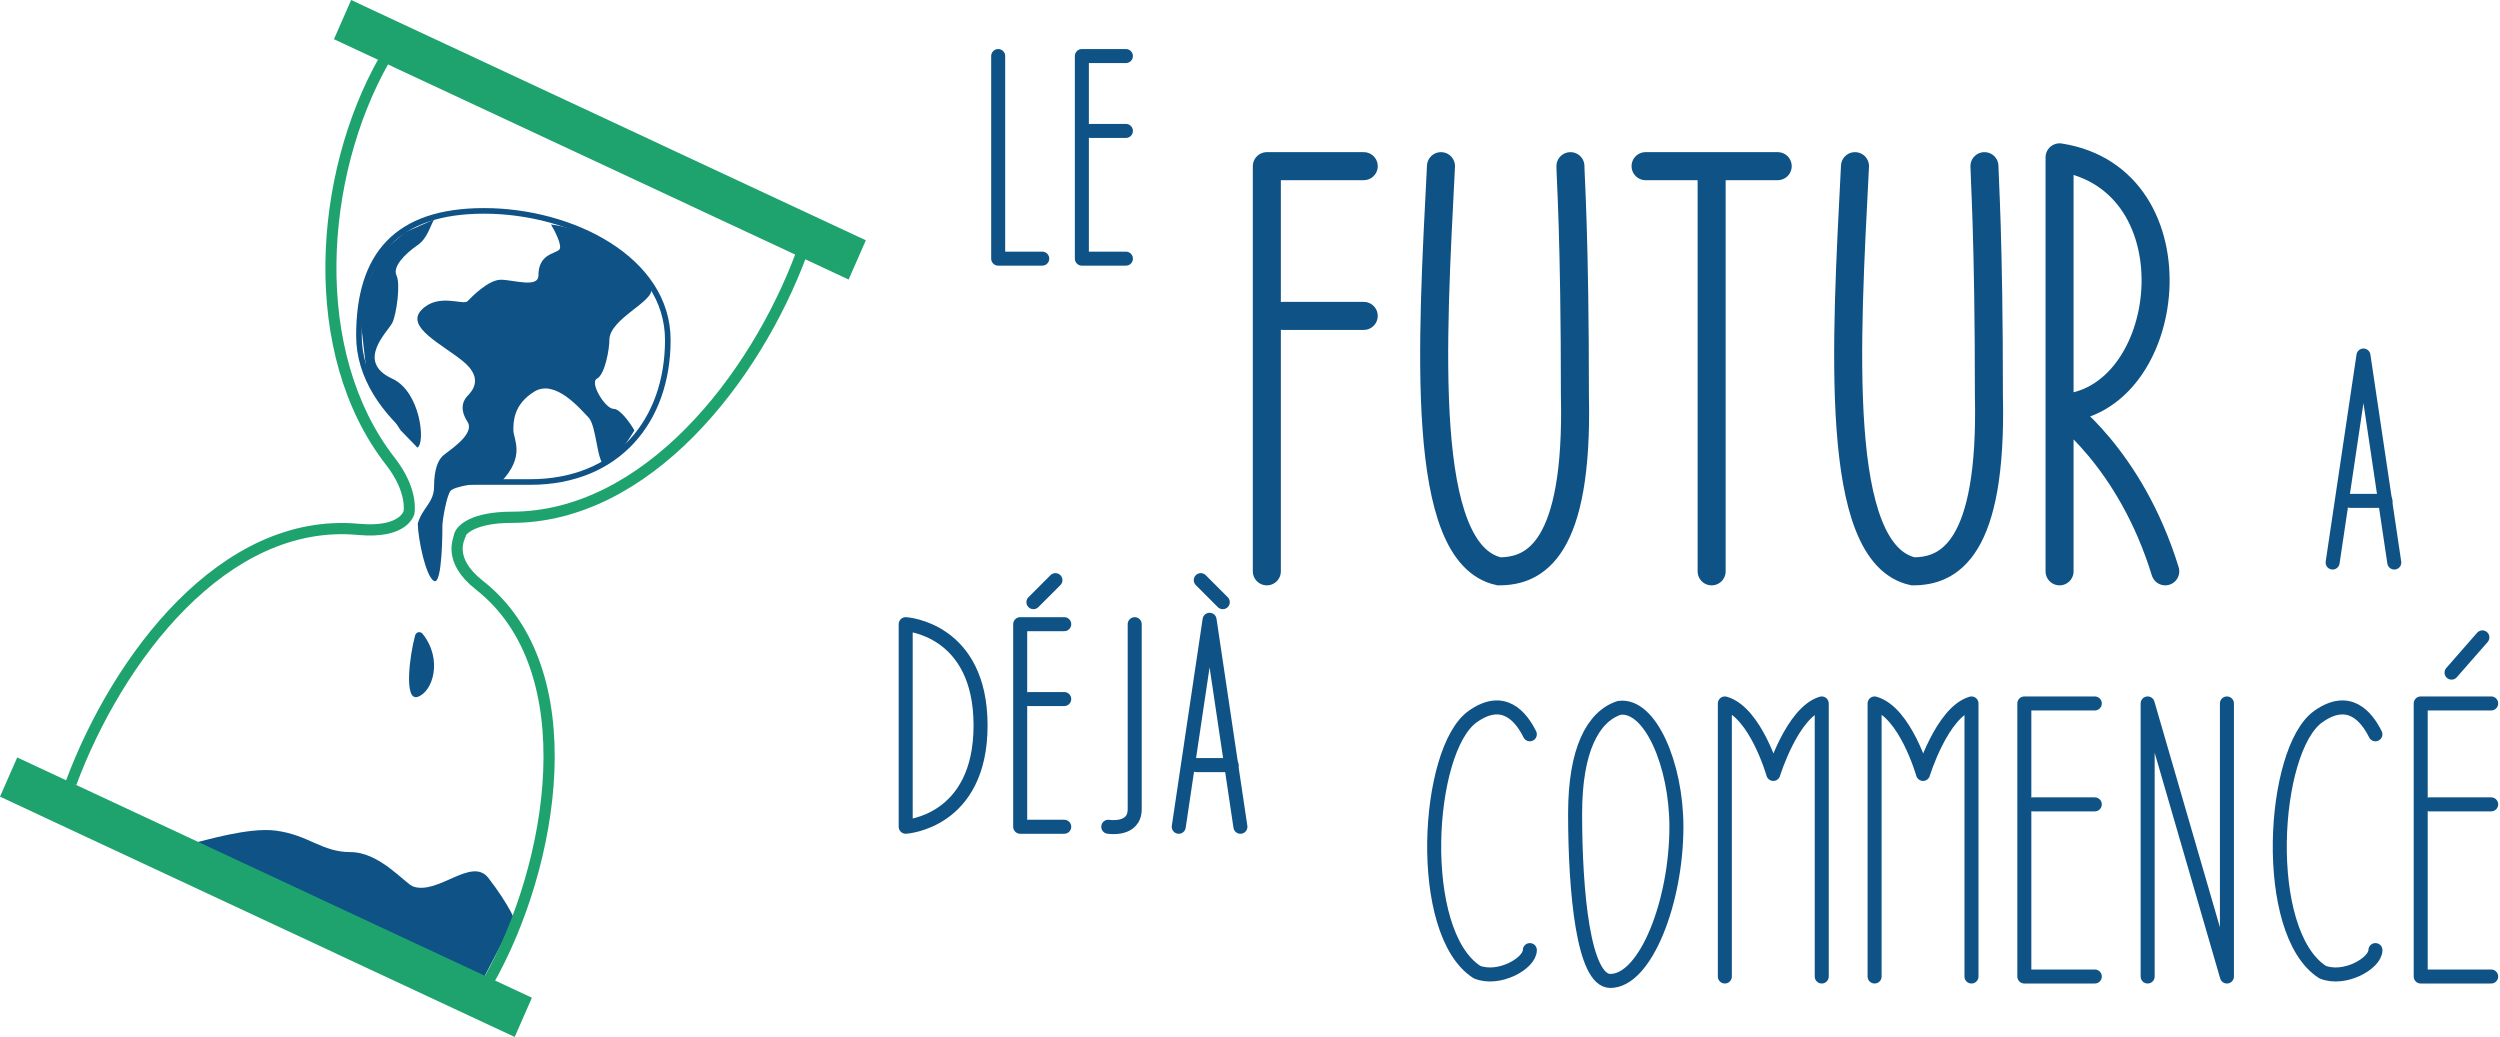 <?xml version="1.0" encoding="UTF-8"?>
<svg xmlns="http://www.w3.org/2000/svg" width="446" height="185" viewBox="0 0 446 185" fill="none">
  <path d="M49.148 148.177C44.383 147.563 36.49 149.968 34.256 150.48L86.38 174.281L91.592 164.3C92.585 165.324 90.808 161.37 87.125 156.622C84.146 152.783 78.189 159.693 73.721 158.158C72.308 157.672 67.764 152.016 62.552 152.016C57.339 152.016 55.105 148.945 49.148 148.177Z" fill="#0E5286"></path>
  <path d="M74.502 124.321C72.01 125.132 73.092 116.877 74.058 113.365C74.236 112.717 74.992 112.57 75.41 113.097C79.054 117.683 77.195 123.446 74.502 124.321Z" fill="#0E5286"></path>
  <rect width="101.348" height="7.639" transform="matrix(0.906 0.423 -0.402 0.916 62.645 0)" fill="#1EA36E"></rect>
  <rect width="101.348" height="7.639" transform="matrix(0.906 0.423 -0.402 0.916 3.072 135.127)" fill="#1EA36E"></rect>
  <path d="M78.929 81.384C78.184 82.152 77.439 83.688 77.439 86.759C77.439 89.743 75.331 90.552 74.528 93.413C74.595 96.227 75.95 102.882 77.439 103.65C78.929 104.418 78.929 94.437 78.929 93.668C78.929 92.9 79.673 88.294 80.418 87.527C81.163 86.759 85.63 85.991 89.354 85.991C93.821 81.385 91.587 78.314 91.587 76.778C91.587 75.243 91.587 72.171 95.311 69.868C99.034 67.565 103.502 72.939 104.991 74.475C106.48 76.01 106.48 82.92 107.969 82.92C109.161 82.92 111.941 78.825 113.182 76.778C112.437 75.498 110.65 72.939 109.459 72.939C107.969 72.939 105.148 68.252 106.48 67.565C107.969 66.797 108.714 62.191 108.714 60.655C108.714 56.816 116.905 53.745 116.16 51.442C115.565 49.599 108.714 41.461 98.289 40.04C99.034 41.281 100.374 43.917 99.778 44.532C99.034 45.299 96.055 45.3 96.055 49.139C96.055 51.442 91.587 49.906 89.354 49.906C87.12 49.906 84.141 52.977 83.397 53.745L83.397 53.745C82.652 54.513 78.184 52.209 75.206 55.28C72.227 58.351 78.929 61.422 82.652 64.493C86.375 67.564 84.141 69.868 83.397 70.636C82.652 71.403 81.907 72.939 83.397 75.242C84.886 77.546 79.673 80.617 78.929 81.384Z" fill="#0E5286"></path>
  <path d="M74.46 78.314C68.557 73.566 64.035 67.263 64.035 59.887C64.035 45.47 70.747 37.622 86.374 37.622C102.002 37.622 119.138 46.238 119.138 60.655C119.138 75.072 110.192 85.991 94.565 85.991H81.162" stroke="#0E5286"></path>
  <path d="M69.992 67.564C75.019 69.867 75.949 79.08 74.46 79.848L71.481 76.777L65.524 67.564L64.035 54.512L67.758 45.298L72.226 41.459L77.439 39.156C76.694 40.436 76.247 42.534 74.46 43.763C72.226 45.298 69.992 47.602 70.737 49.137C71.482 50.673 70.737 56.047 69.992 57.583C69.248 59.118 63.291 64.493 69.992 67.564Z" fill="#0E5286"></path>
  <path d="M82.201 95.203C81.914 95.971 79.68 99.81 85.535 104.405C104.735 119.474 98.792 154.455 87.127 175.051" stroke="#1EA36E" stroke-width="2"></path>
  <path d="M81.909 95.972C81.909 94.436 84.626 92.286 91.262 92.286C115.391 92.286 134.674 67.564 142.969 45.299" stroke="#1EA36E" stroke-width="2"></path>
  <path fill-rule="evenodd" clip-rule="evenodd" d="M72.005 91.176C71.995 91.174 71.995 91.174 71.995 91.173L71.995 91.171L71.996 91.168L71.997 91.162L71.999 91.153L72 91.15C71.999 91.154 71.994 91.17 71.985 91.196C71.967 91.248 71.93 91.339 71.863 91.456C71.731 91.686 71.474 92.03 70.989 92.372C70.024 93.053 68.027 93.811 64.02 93.441C51.6 92.293 40.581 98.257 31.683 107.198C22.785 116.14 15.909 128.152 11.724 139.386L13.598 140.084C17.708 129.053 24.448 117.304 33.101 108.608C41.755 99.911 52.222 94.359 63.836 95.433C68.132 95.83 70.659 95.052 72.142 94.006C72.882 93.484 73.331 92.916 73.598 92.451C73.73 92.22 73.816 92.017 73.871 91.862C73.898 91.785 73.918 91.719 73.932 91.667C73.939 91.641 73.944 91.619 73.948 91.6L73.954 91.575L73.956 91.565L73.957 91.56L73.957 91.558C73.958 91.558 73.958 91.558 73.939 91.554L73.939 91.553L73.94 91.55L73.941 91.543L73.945 91.524C73.947 91.51 73.95 91.492 73.954 91.47C73.96 91.426 73.968 91.367 73.976 91.294C73.992 91.148 74.007 90.946 74.011 90.691C74.018 90.181 73.979 89.465 73.803 88.583C73.45 86.812 72.553 84.404 70.427 81.677C63.045 72.21 59.88 59.715 60.022 46.989C60.164 34.263 63.613 21.393 69.355 11.255C69.63 10.769 69.472 10.149 69.003 9.869C68.533 9.589 67.929 9.756 67.654 10.241C61.731 20.699 58.197 33.917 58.051 46.979C57.906 60.039 61.15 73.03 68.887 82.953C70.822 85.436 71.583 87.552 71.872 89.003C72.018 89.732 72.046 90.301 72.04 90.674C72.038 90.86 72.027 90.998 72.017 91.083C72.013 91.125 72.009 91.154 72.007 91.169L72.005 91.176ZM72.005 91.176C72.043 91.184 72.212 91.218 72.976 91.366C73.075 91.385 73.164 91.402 73.244 91.418C73.163 91.402 73.073 91.384 72.973 91.364C72.007 91.171 72.006 91.171 72.006 91.172L72.006 91.173L72.006 91.175L72.005 91.176Z" fill="#1EA36E"></path>
  <path d="M185.933 46.142H178.076V10" stroke="#0E5286" stroke-width="2.5" stroke-linecap="round" stroke-linejoin="round"></path>
  <path d="M200.861 46.142H193.004V23.357V10H200.861M194.575 23.357H200.861" stroke="#0E5286" stroke-width="2.5" stroke-linecap="round" stroke-linejoin="round"></path>
  <path d="M226.004 101.926V29.643H243.289M243.289 56.356H228.885" stroke="#0E5286" stroke-width="5" stroke-linecap="round" stroke-linejoin="round"></path>
  <path d="M305.356 101.926V29.643H317.141H293.57" stroke="#0E5286" stroke-width="5" stroke-linecap="round" stroke-linejoin="round"></path>
  <path d="M257.071 29.643C255.477 61.07 253.093 98.783 267.424 101.926C273.797 101.926 281.6 98.155 280.963 70.498C280.963 42.214 280.166 31.476 280.166 29.643" stroke="#0E5286" stroke-width="5" stroke-linecap="round"></path>
  <path d="M330.929 29.643C329.334 61.07 326.95 98.783 341.282 101.926C347.655 101.926 355.457 98.155 354.82 70.498C354.82 42.214 354.024 31.476 354.024 29.643" stroke="#0E5286" stroke-width="5" stroke-linecap="round"></path>
  <path d="M367.426 101.925V72.855M367.426 72.855C387.854 72.069 392.568 31.999 367.426 28.07V72.855ZM367.426 72.855C367.426 72.855 379.997 81.497 386.282 101.925" stroke="#0E5286" stroke-width="5" stroke-linecap="round" stroke-linejoin="round"></path>
  <path d="M189.859 147.496H182.002V124.711V111.354H189.859M183.573 124.711H189.859" stroke="#0E5286" stroke-width="2.5" stroke-linecap="round" stroke-linejoin="round"></path>
  <path d="M184.361 107.426L188.29 103.497" stroke="#0E5286" stroke-width="2.5" stroke-linecap="round" stroke-linejoin="round"></path>
  <path d="M202.431 111.354C202.431 111.354 202.431 140.424 202.431 144.352C202.431 148.281 197.717 147.495 197.717 147.495" stroke="#0E5286" stroke-width="2.5" stroke-linecap="round" stroke-linejoin="round"></path>
  <path d="M174.933 129.42C174.933 112.131 161.576 111.35 161.576 111.35L161.576 147.491C161.576 147.491 174.933 146.71 174.933 129.42Z" stroke="#0E5286" stroke-width="2.5" stroke-linecap="round" stroke-linejoin="round"></path>
  <path d="M213.432 136.495H219.717" stroke="#0E5286" stroke-width="2.5" stroke-linecap="round" stroke-linejoin="round"></path>
  <path d="M214.216 103.497L218.145 107.426" stroke="#0E5286" stroke-width="2.5" stroke-linecap="round" stroke-linejoin="round"></path>
  <path d="M210.289 147.496L215.789 110.568L221.289 147.496" stroke="#0E5286" stroke-width="2.5" stroke-linecap="round" stroke-linejoin="round"></path>
  <path d="M419.283 89.355H425.569" stroke="#0E5286" stroke-width="2.5" stroke-linecap="round" stroke-linejoin="round"></path>
  <path d="M416.141 100.354L421.64 63.427L427.14 100.354" stroke="#0E5286" stroke-width="2.5" stroke-linecap="round" stroke-linejoin="round"></path>
  <path d="M383.141 174.209V125.496L397.283 174.209V125.496" stroke="#0E5286" stroke-width="2.5" stroke-linecap="round" stroke-linejoin="round"></path>
  <path d="M373.712 174.209H361.141V143.499V125.496H373.712M362.712 143.499H373.712" stroke="#0E5286" stroke-width="2.5" stroke-linecap="round" stroke-linejoin="round"></path>
  <path d="M437.355 119.996L442.855 113.711" stroke="#0E5286" stroke-width="2.5" stroke-linecap="round" stroke-linejoin="round"></path>
  <path d="M444.425 174.209H431.854V143.499V125.496H444.425M433.425 143.499H444.425" stroke="#0E5286" stroke-width="2.5" stroke-linecap="round" stroke-linejoin="round"></path>
  <path d="M307.713 174.209V125.496C313.213 127.067 316.355 138.067 316.355 138.067C316.355 138.067 319.737 127.043 324.998 125.496V174.209" stroke="#0E5286" stroke-width="2.5" stroke-linecap="round" stroke-linejoin="round"></path>
  <path d="M334.428 174.209V125.496C339.928 127.067 343.07 138.067 343.07 138.067C343.07 138.067 346.452 127.043 351.713 125.496V174.209" stroke="#0E5286" stroke-width="2.5" stroke-linecap="round" stroke-linejoin="round"></path>
  <path d="M423.774 130.997C422.203 127.852 419.06 123.925 413.56 127.852C405.258 133.779 403.351 166.351 414.349 173.423C418.278 174.995 423.778 171.852 423.778 169.495" stroke="#0E5286" stroke-width="2.5" stroke-linecap="round" stroke-linejoin="round"></path>
  <path d="M272.92 130.997C271.349 127.852 268.207 123.925 262.707 127.852C254.404 133.779 252.497 166.351 263.495 173.423C267.425 174.995 272.925 171.852 272.925 169.495" stroke="#0E5286" stroke-width="2.5" stroke-linecap="round" stroke-linejoin="round"></path>
  <path d="M281 145.144C281 133.83 284.143 127.854 288.857 126.287C294.357 125.502 299.071 136.385 299.071 147.501C299.071 160.853 293.571 175 287.286 175C282.506 175 281 159.286 281 145.144Z" stroke="#0E5286" stroke-width="2.5" stroke-linecap="round" stroke-linejoin="round"></path>
</svg>
